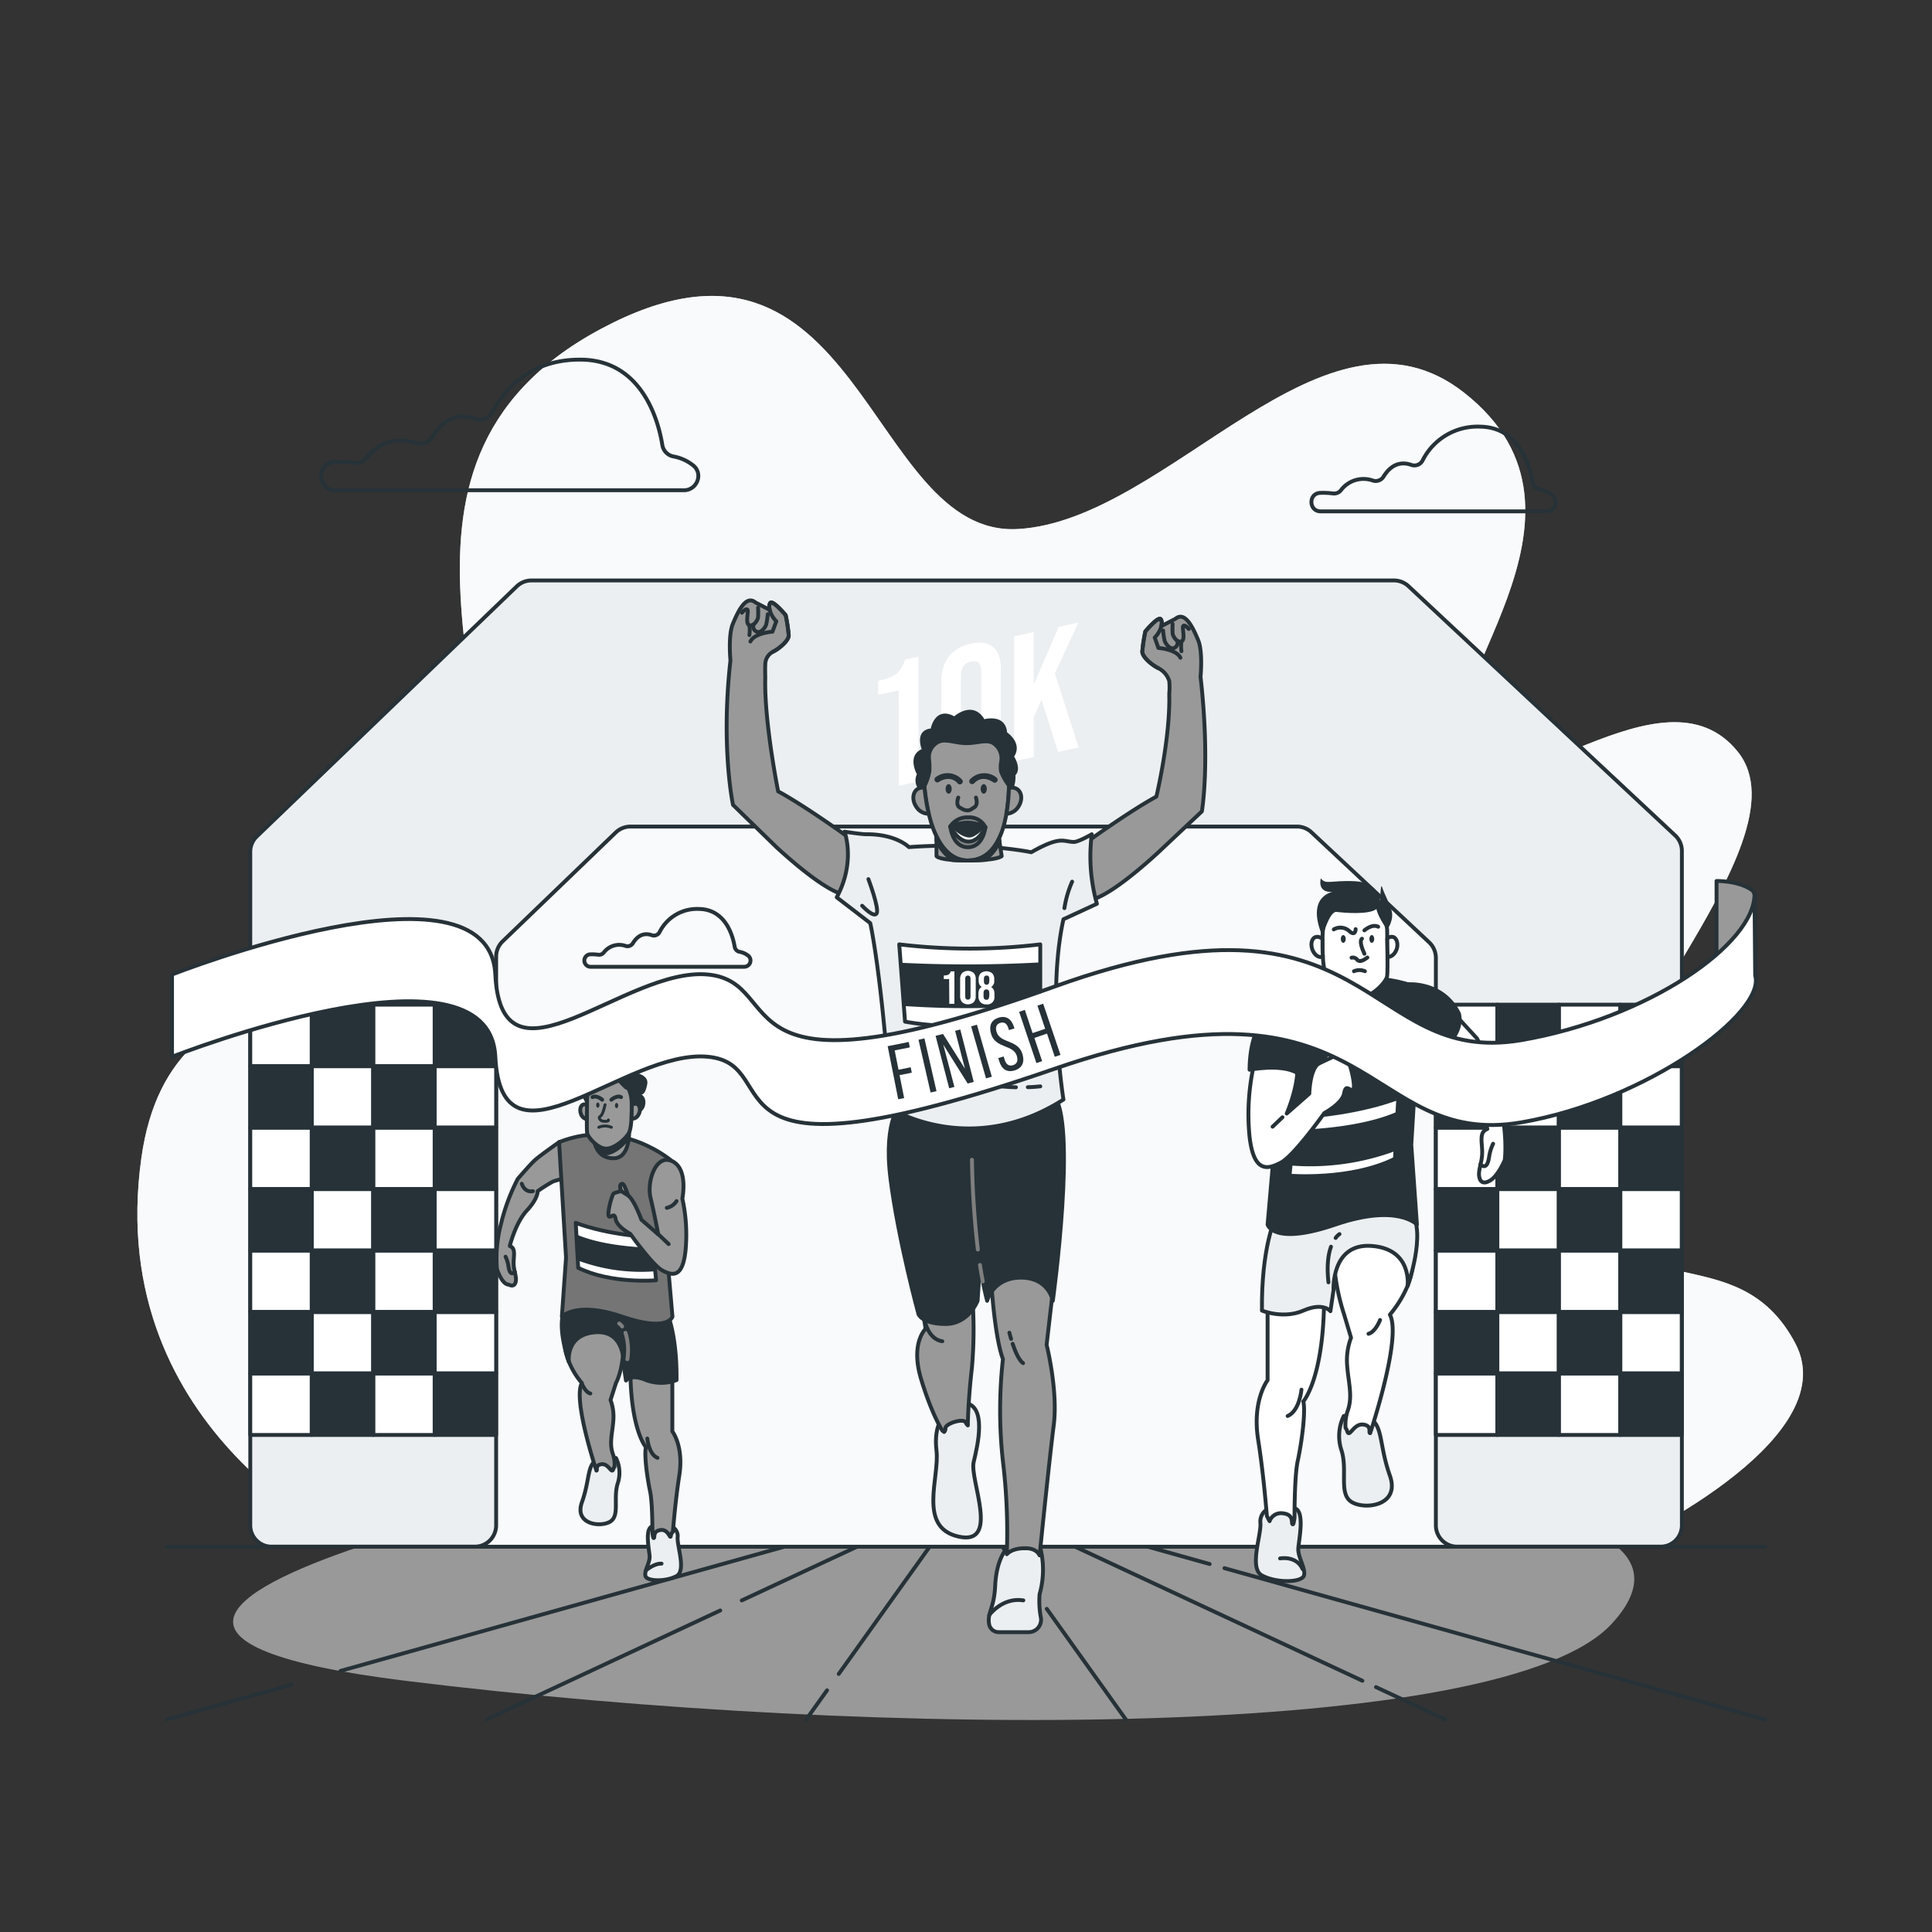 <svg xmlns="http://www.w3.org/2000/svg" viewBox="0 0 500 500"><rect x="0" y="0" width="500" height="500" fill="#333333" stroke="none"/><g id="freepik--background-simple--inject-2"><path d="M93,400.29S26.55,371.42,36.58,299.71c7.94-56.8,66.71-33,83.86-70.58s-31.81-108.19,35.05-144c67.36-36.11,68.81,54.07,108,51.78s79.29-63.69,115.43-35.28c40.45,31.79-10.71,78.35,0,94.67s51.38-25.87,70.8-1.78-46.25,83.22-38.3,114.14,38.21,10.54,53.21,39c13.5,25.59-46.08,52.69-46.08,52.69H93" style="fill:#ECEFF1"></path><path d="M93,400.29S26.55,371.42,36.58,299.71c7.94-56.8,66.71-33,83.86-70.58s-31.81-108.19,35.05-144c67.36-36.11,68.81,54.07,108,51.78s79.29-63.69,115.43-35.28c40.45,31.79-10.71,78.35,0,94.67s51.38-25.87,70.8-1.78-46.25,83.22-38.3,114.14,38.21,10.54,53.21,39c13.5,25.59-46.08,52.69-46.08,52.69H93" style="fill:#fff;opacity:0.7"></path></g><g id="freepik--Cloud--inject-2"><path d="M341.77,132.34h58.48a2.37,2.37,0,0,0,1.69-4.05,7.22,7.22,0,0,0-3.53-1.64,2.34,2.34,0,0,1-1.79-1.91c-.68-4-3.37-14.11-13.45-14.32a15.91,15.91,0,0,0-15,8.74,2.39,2.39,0,0,1-2.92,1.16c-1.89-.68-4.8-.83-7.17,3a2.4,2.4,0,0,1-2.72,1.07,7.29,7.29,0,0,0-8.27,2.41,2.29,2.29,0,0,1-2.09.91,19.86,19.86,0,0,0-3.36-.15C338.55,127.72,338.71,132.34,341.77,132.34Z" style="fill:none;stroke:#263238;stroke-linecap:round;stroke-linejoin:round"></path><path d="M152.69,250.2H192.6a1.62,1.62,0,0,0,1.16-2.76,5,5,0,0,0-2.41-1.12,1.59,1.59,0,0,1-1.22-1.31c-.46-2.76-2.3-9.63-9.18-9.77a10.84,10.84,0,0,0-10.26,6,1.65,1.65,0,0,1-2,.79c-1.29-.47-3.27-.57-4.89,2.06a1.64,1.64,0,0,1-1.86.73,5,5,0,0,0-5.64,1.64,1.59,1.59,0,0,1-1.43.63,12.21,12.21,0,0,0-2.29-.1A1.62,1.62,0,0,0,152.69,250.2Z" style="fill:none;stroke:#263238;stroke-linecap:round;stroke-linejoin:round"></path><path d="M86.78,126.88H177c3.26,0,5-4,2.62-6.24a11.4,11.4,0,0,0-5.44-2.53,3.6,3.6,0,0,1-2.77-2.94c-1-6.26-5.2-21.77-20.75-22.09-13.92-.28-20.54,8.46-23.18,13.48a3.69,3.69,0,0,1-4.51,1.79c-2.91-1-7.4-1.27-11.06,4.66a3.7,3.7,0,0,1-4.19,1.64c-3.26-1-8.74-1.47-12.76,3.72a3.53,3.53,0,0,1-3.23,1.41,30.67,30.67,0,0,0-5.17-.23C81.8,119.77,82.05,126.88,86.78,126.88Z" style="fill:none;stroke:#263238;stroke-linecap:round;stroke-linejoin:round"></path></g><g id="freepik--Gate--inject-2"><path d="M429.71,400.28H377.13a5.53,5.53,0,0,1-5.53-5.52V247.86a5.53,5.53,0,0,0-1.75-4l-30.44-28.46a5.5,5.5,0,0,0-3.77-1.49H163.18a5.52,5.52,0,0,0-3.83,1.54l-29.26,28.16a5.51,5.51,0,0,0-1.69,4V394.76a5.53,5.53,0,0,1-5.53,5.52H70.29a5.52,5.52,0,0,1-5.52-5.52V220.47a5.53,5.53,0,0,1,1.69-4l67.26-64.7a5.51,5.51,0,0,1,3.82-1.55H360.75a5.55,5.55,0,0,1,3.77,1.49l69,64.49a5.49,5.49,0,0,1,1.75,4V394.76A5.52,5.52,0,0,1,429.71,400.28Z" style="fill:#ECEFF1;stroke:#263238;stroke-linecap:round;stroke-linejoin:round"></path><rect x="64.77" y="260.01" width="15.91" height="15.91" style="fill:#fff;stroke:#263238;stroke-linecap:round;stroke-linejoin:round"></rect><rect x="96.58" y="260.01" width="15.91" height="15.91" style="fill:#fff;stroke:#263238;stroke-linecap:round;stroke-linejoin:round"></rect><rect x="80.68" y="275.92" width="15.91" height="15.91" style="fill:#fff;stroke:#263238;stroke-linecap:round;stroke-linejoin:round"></rect><rect x="112.49" y="275.92" width="15.91" height="15.91" style="fill:#fff;stroke:#263238;stroke-linecap:round;stroke-linejoin:round"></rect><rect x="64.77" y="291.82" width="15.91" height="15.91" style="fill:#fff;stroke:#263238;stroke-linecap:round;stroke-linejoin:round"></rect><rect x="96.58" y="291.82" width="15.91" height="15.91" style="fill:#fff;stroke:#263238;stroke-linecap:round;stroke-linejoin:round"></rect><rect x="80.68" y="307.73" width="15.91" height="15.91" style="fill:#fff;stroke:#263238;stroke-linecap:round;stroke-linejoin:round"></rect><rect x="112.49" y="307.73" width="15.91" height="15.91" style="fill:#fff;stroke:#263238;stroke-linecap:round;stroke-linejoin:round"></rect><rect x="64.77" y="323.64" width="15.91" height="15.91" style="fill:#fff;stroke:#263238;stroke-linecap:round;stroke-linejoin:round"></rect><rect x="96.58" y="323.64" width="15.91" height="15.91" style="fill:#fff;stroke:#263238;stroke-linecap:round;stroke-linejoin:round"></rect><rect x="80.68" y="339.54" width="15.91" height="15.91" style="fill:#fff;stroke:#263238;stroke-linecap:round;stroke-linejoin:round"></rect><rect x="112.49" y="339.54" width="15.91" height="15.91" style="fill:#fff;stroke:#263238;stroke-linecap:round;stroke-linejoin:round"></rect><rect x="64.77" y="355.45" width="15.91" height="15.91" style="fill:#fff;stroke:#263238;stroke-linecap:round;stroke-linejoin:round"></rect><rect x="96.58" y="355.45" width="15.91" height="15.91" style="fill:#fff;stroke:#263238;stroke-linecap:round;stroke-linejoin:round"></rect><rect x="80.68" y="260.01" width="15.91" height="15.91" style="fill:#263238;stroke:#263238;stroke-linecap:round;stroke-linejoin:round"></rect><rect x="112.49" y="260.01" width="15.91" height="15.91" style="fill:#263238;stroke:#263238;stroke-linecap:round;stroke-linejoin:round"></rect><rect x="64.77" y="275.92" width="15.91" height="15.91" style="fill:#263238;stroke:#263238;stroke-linecap:round;stroke-linejoin:round"></rect><rect x="96.58" y="275.92" width="15.91" height="15.91" style="fill:#263238;stroke:#263238;stroke-linecap:round;stroke-linejoin:round"></rect><rect x="80.68" y="291.82" width="15.91" height="15.91" style="fill:#263238;stroke:#263238;stroke-linecap:round;stroke-linejoin:round"></rect><rect x="112.49" y="291.82" width="15.91" height="15.91" style="fill:#263238;stroke:#263238;stroke-linecap:round;stroke-linejoin:round"></rect><rect x="64.77" y="307.73" width="15.91" height="15.91" style="fill:#263238;stroke:#263238;stroke-linecap:round;stroke-linejoin:round"></rect><rect x="96.58" y="307.73" width="15.91" height="15.91" style="fill:#263238;stroke:#263238;stroke-linecap:round;stroke-linejoin:round"></rect><rect x="80.68" y="323.64" width="15.91" height="15.91" style="fill:#263238;stroke:#263238;stroke-linecap:round;stroke-linejoin:round"></rect><rect x="112.49" y="323.64" width="15.91" height="15.91" style="fill:#263238;stroke:#263238;stroke-linecap:round;stroke-linejoin:round"></rect><rect x="64.77" y="339.54" width="15.91" height="15.91" style="fill:#263238;stroke:#263238;stroke-linecap:round;stroke-linejoin:round"></rect><rect x="96.58" y="339.54" width="15.91" height="15.91" style="fill:#263238;stroke:#263238;stroke-linecap:round;stroke-linejoin:round"></rect><rect x="80.68" y="355.45" width="15.91" height="15.91" style="fill:#263238;stroke:#263238;stroke-linecap:round;stroke-linejoin:round"></rect><rect x="112.49" y="355.45" width="15.91" height="15.91" style="fill:#263238;stroke:#263238;stroke-linecap:round;stroke-linejoin:round"></rect><rect x="371.6" y="260.01" width="15.91" height="15.91" style="fill:#fff;stroke:#263238;stroke-linecap:round;stroke-linejoin:round"></rect><rect x="403.42" y="260.01" width="15.91" height="15.91" style="fill:#fff;stroke:#263238;stroke-linecap:round;stroke-linejoin:round"></rect><rect x="387.51" y="275.92" width="15.91" height="15.91" style="fill:#fff;stroke:#263238;stroke-linecap:round;stroke-linejoin:round"></rect><rect x="419.32" y="275.92" width="15.91" height="15.91" style="fill:#fff;stroke:#263238;stroke-linecap:round;stroke-linejoin:round"></rect><rect x="371.6" y="291.82" width="15.91" height="15.91" style="fill:#fff;stroke:#263238;stroke-linecap:round;stroke-linejoin:round"></rect><rect x="403.42" y="291.82" width="15.91" height="15.91" style="fill:#fff;stroke:#263238;stroke-linecap:round;stroke-linejoin:round"></rect><rect x="387.51" y="307.73" width="15.91" height="15.91" style="fill:#fff;stroke:#263238;stroke-linecap:round;stroke-linejoin:round"></rect><rect x="419.32" y="307.73" width="15.91" height="15.91" style="fill:#fff;stroke:#263238;stroke-linecap:round;stroke-linejoin:round"></rect><rect x="371.6" y="323.64" width="15.91" height="15.91" style="fill:#fff;stroke:#263238;stroke-linecap:round;stroke-linejoin:round"></rect><rect x="403.42" y="323.64" width="15.91" height="15.91" style="fill:#fff;stroke:#263238;stroke-linecap:round;stroke-linejoin:round"></rect><rect x="387.51" y="339.54" width="15.91" height="15.91" style="fill:#fff;stroke:#263238;stroke-linecap:round;stroke-linejoin:round"></rect><rect x="419.32" y="339.54" width="15.91" height="15.91" style="fill:#fff;stroke:#263238;stroke-linecap:round;stroke-linejoin:round"></rect><rect x="371.6" y="355.45" width="15.91" height="15.91" style="fill:#fff;stroke:#263238;stroke-linecap:round;stroke-linejoin:round"></rect><rect x="403.42" y="355.45" width="15.91" height="15.91" style="fill:#fff;stroke:#263238;stroke-linecap:round;stroke-linejoin:round"></rect><rect x="387.51" y="260.01" width="15.91" height="15.91" style="fill:#263238;stroke:#263238;stroke-linecap:round;stroke-linejoin:round"></rect><rect x="419.32" y="260.01" width="15.91" height="15.91" style="fill:#263238;stroke:#263238;stroke-linecap:round;stroke-linejoin:round"></rect><rect x="371.6" y="275.92" width="15.91" height="15.91" style="fill:#263238;stroke:#263238;stroke-linecap:round;stroke-linejoin:round"></rect><rect x="403.42" y="275.92" width="15.91" height="15.91" style="fill:#263238;stroke:#263238;stroke-linecap:round;stroke-linejoin:round"></rect><rect x="387.51" y="291.82" width="15.91" height="15.91" style="fill:#263238;stroke:#263238;stroke-linecap:round;stroke-linejoin:round"></rect><rect x="419.32" y="291.82" width="15.91" height="15.91" style="fill:#263238;stroke:#263238;stroke-linecap:round;stroke-linejoin:round"></rect><rect x="371.6" y="307.73" width="15.91" height="15.91" style="fill:#263238;stroke:#263238;stroke-linecap:round;stroke-linejoin:round"></rect><rect x="403.42" y="307.73" width="15.91" height="15.91" style="fill:#263238;stroke:#263238;stroke-linecap:round;stroke-linejoin:round"></rect><rect x="387.51" y="323.64" width="15.91" height="15.91" style="fill:#263238;stroke:#263238;stroke-linecap:round;stroke-linejoin:round"></rect><rect x="419.32" y="323.64" width="15.91" height="15.91" style="fill:#263238;stroke:#263238;stroke-linecap:round;stroke-linejoin:round"></rect><rect x="371.6" y="339.54" width="15.91" height="15.91" style="fill:#263238;stroke:#263238;stroke-linecap:round;stroke-linejoin:round"></rect><rect x="403.42" y="339.54" width="15.91" height="15.91" style="fill:#263238;stroke:#263238;stroke-linecap:round;stroke-linejoin:round"></rect><rect x="387.51" y="355.45" width="15.91" height="15.91" style="fill:#263238;stroke:#263238;stroke-linecap:round;stroke-linejoin:round"></rect><rect x="419.32" y="355.45" width="15.91" height="15.91" style="fill:#263238;stroke:#263238;stroke-linecap:round;stroke-linejoin:round"></rect><path d="M232.59,178.68l-5.31,1.13v-3.6c4.29-.91,5.82-2.16,7-5.55l3.42-.72v32.33l-5.08,1.08Z" style="fill:#fff"></path><path d="M243.59,193.34v-17c0-5.18,2.73-8.71,7.71-9.77s7.72,1.31,7.72,6.49v17c0,5.18-2.73,8.71-7.72,9.77S243.59,198.52,243.59,193.34Zm10.35-1.87V173.82c0-2.31-1-3-2.64-2.63s-2.63,1.44-2.63,3.75v17.65c0,2.31,1,3,2.63,2.63S253.94,193.78,253.94,191.47Z" style="fill:#fff"></path><path d="M262.45,164.67l5.08-1.08v13.63l6.47-15,5.08-1.08L273,174.29l6.15,19.16-5.31,1.13-4.3-13.5-2,4.54v10.3L262.45,197Z" style="fill:#fff"></path></g><g id="freepik--Floor--inject-2"><path d="M418.5,400.29H93C58.86,411.8,36.29,426.52,105,435c124.67,15.35,284,15.35,312-14.65C425.22,411.53,424.13,405.05,418.5,400.29Z" style="fill:#999"></path><line x1="316.89" y1="405.84" x2="456.78" y2="445" style="fill:none;stroke:#263238;stroke-linecap:round;stroke-linejoin:round"></line><line x1="297.05" y1="400.29" x2="313.06" y2="404.77" style="fill:none;stroke:#263238;stroke-linecap:round;stroke-linejoin:round"></line><line x1="352.59" y1="434.98" x2="278.22" y2="400.28" style="fill:none;stroke:#263238;stroke-linecap:round;stroke-linejoin:round"></line><line x1="374.07" y1="445" x2="356.1" y2="436.62" style="fill:none;stroke:#263238;stroke-linecap:round;stroke-linejoin:round"></line><line x1="268.73" y1="413.33" x2="259.41" y2="400.29" style="fill:none;stroke:#263238;stroke-linecap:round;stroke-linejoin:round"></line><line x1="291.36" y1="445" x2="270.9" y2="416.36" style="fill:none;stroke:#263238;stroke-linecap:round;stroke-linejoin:round"></line><line x1="217.06" y1="433.22" x2="240.59" y2="400.29" style="fill:none;stroke:#263238;stroke-linecap:round;stroke-linejoin:round"></line><line x1="208.64" y1="445" x2="214.04" y2="437.45" style="fill:none;stroke:#263238;stroke-linecap:round;stroke-linejoin:round"></line><line x1="191.97" y1="414.19" x2="221.77" y2="400.29" style="fill:none;stroke:#263238;stroke-linecap:round;stroke-linejoin:round"></line><line x1="125.93" y1="445" x2="186.4" y2="416.79" style="fill:none;stroke:#263238;stroke-linecap:round;stroke-linejoin:round"></line><line x1="88.12" y1="432.43" x2="202.96" y2="400.29" style="fill:none;stroke:#263238;stroke-linecap:round;stroke-linejoin:round"></line><line x1="43.22" y1="445" x2="75.49" y2="435.97" style="fill:none;stroke:#263238;stroke-linecap:round;stroke-linejoin:round"></line><line x1="43.22" y1="400.29" x2="456.78" y2="400.29" style="fill:none;stroke:#263238;stroke-linecap:round;stroke-linejoin:round"></line></g><g id="freepik--character-1--inject-2"><path d="M173.65,395a2.7,2.7,0,0,1,1.72,2.88c-.16,2.28,2.24,8.61-.28,10-2.85,1.54-7.69,1.36-8.05,0s1.2-3.48,1.08-5.16-1.32-7.21.72-7.69A14.55,14.55,0,0,1,173.65,395Z" style="fill:#ECEFF1;stroke:#263238;stroke-linecap:round;stroke-linejoin:round"></path><path d="M174.15,396.41a1.69,1.69,0,0,0-.53,1c-.18,1.26-.55-1.72-2.66-1.44s-1.4,1.94-1.76,2.07c-.19.08-.23-.56-.35-1.15,0-2.94-.09-8.53-.61-10.95-.72-3.36-1.56-9.36-1.08-11.41,0,0-3.74-4.22-4-18.73H174v14.65s3,3.84,1.8,11.41C174.94,387.36,174.39,393.45,174.15,396.41Z" style="fill:#999;stroke:#263238;stroke-linecap:round;stroke-linejoin:round"></path><path d="M167.52,372.29s.36,4.09,2.64,5" style="fill:none;stroke:#263238;stroke-linecap:round;stroke-linejoin:round"></path><path d="M167.14,406.44s2.11-1.86,4.07-1.77" style="fill:none;stroke:#263238;stroke-linecap:round;stroke-linejoin:round"></path><path d="M159.42,377.34a8.64,8.64,0,0,1,.43,6.6c-1.2,3.84.6,8.29-1.92,9.85s-9.37.72-7.33-5,1.35-9.49,3.68-10.81A7.73,7.73,0,0,1,159.42,377.34Z" style="fill:#ECEFF1;stroke:#263238;stroke-linecap:round;stroke-linejoin:round"></path><path d="M148,341.79l8.4.73,5,4s.27,6.9-2,11.44L158,362.32a12.26,12.26,0,0,1,.72,5.41c-.24,3.24-1.08,5.76-.12,8.53a8,8,0,0,1,.44,3.32,2,2,0,0,0-.31.62c-.45,1.4-1.17-1.44-3-1.26s-1,1.63-1.38,1.65c-1.05-3.19-5.92-18.68-3.77-22.68a19.67,19.67,0,0,1-4.23-8.31A10.63,10.63,0,0,1,148,341.79Z" style="fill:#999;stroke:#263238;stroke-linecap:round;stroke-linejoin:round"></path><path d="M150.55,358s.86,2.28,2.23,2.64" style="fill:none;stroke:#263238;stroke-linecap:round;stroke-linejoin:round"></path><path d="M151.88,285.86s-3.1-3.87-.28-6.2c0,0,1.71-7.12,6.6-5.37s4.31,3,4.31,3,5.51.26,5,3.24-1.52,2.72-1.52,2.72,1.49.71.9,3a2.88,2.88,0,0,1-3,2.05Z" style="fill:#263238"></path><path d="M143.14,305.76a39.9,39.9,0,0,0-4,2.52s.18,1.8-2.79,5-4.42,9.18-4.42,9.18c1.71.63.9,2.79,1,4.78s.9,3.33.48,4.68-1.74.54-1.74.54c-1.8,0-3.06-4.05-3.06-4.05a34.38,34.38,0,0,1,1-11.44A51.07,51.07,0,0,1,134,305.09s3.21-3.73,4.42-4.83c1.46-1.32,6.33-4.71,6.33-4.71L146,305A24.85,24.85,0,0,0,143.14,305.76Z" style="fill:#999;stroke:#263238;stroke-linecap:round;stroke-linejoin:round"></path><path d="M137.92,308.28s-2,.57-2.88-1.92" style="fill:none;stroke:#263238;stroke-linecap:round;stroke-linejoin:round"></path><path d="M130.84,325.23a8.62,8.62,0,0,1,.72,2.34c.18,1.27.53,2.59,1.71,1.63" style="fill:none;stroke:#263238;stroke-linecap:round;stroke-linejoin:round"></path><path d="M172.57,339.63s2.64,5.4,2.52,17.53a11.24,11.24,0,0,1-7.93,0c-3.84-1.68-5.16.12-5.16.12l-.6-4.08s.48-9-7.33-8.41-6.84,7.69-6.84,7.69-3.61-10-.73-14.17S172.57,339.63,172.57,339.63Z" style="fill:#263238;stroke:#263238;stroke-linecap:round;stroke-linejoin:round"></path><path d="M161.87,344.93a15.23,15.23,0,0,1,.49,6.83" style="fill:none;stroke:#7f7f7f;stroke-linecap:round;stroke-linejoin:round"></path><path d="M160.24,342.52a2.89,2.89,0,0,1,.77.77" style="fill:none;stroke:#7f7f7f;stroke-linecap:round;stroke-linejoin:round"></path><path d="M174,300.59s-13-11.52-29.31-5l1.8,29.9-1.08,15.26s3.73-4.09,15.62,0,13,0,13,0l-2.16-24.86Z" style="fill:#757575;stroke:#263238;stroke-linecap:round;stroke-linejoin:round"></path><path d="M168.72,320.17l1.08,11.17s-11.71,1-20.17-3.24L149,316.46S156.38,319.54,168.72,320.17Z" style="fill:#fff;stroke:#263238;stroke-linecap:round;stroke-linejoin:round"></path><path d="M169.58,329a46.71,46.71,0,0,1-20.05-2.8l-.37-6.73c6.91,3,17,3.4,19.83,3.46Z" style="fill:#263238"></path><path d="M162.81,292.76s.33,7-4,7c-5.52,0-5.21-6.31-5.21-6.31Z" style="fill:#999;stroke:#263238;stroke-linecap:round;stroke-linejoin:round"></path><path d="M163.48,285.58s.21,6.15-.78,7.75-3.72,3.94-5.84,3.94-4.76-2.94-4.92-4.1,0-8.87,0-8.87.32-6,4.92-6S163.52,281.92,163.48,285.58Z" style="fill:#999;stroke:#263238;stroke-linecap:round;stroke-linejoin:round"></path><path d="M151.92,286a1.14,1.14,0,0,0-.94-.15c-.71.23-1,1.26-.67,2.3a2,2,0,0,0,1.57,1.49C151.88,288.42,151.9,287.07,151.92,286Z" style="fill:#999;stroke:#263238;stroke-linecap:round;stroke-linejoin:round"></path><path d="M159.15,286.11c0,.37.19.68.42.68s.43-.31.43-.68-.19-.67-.43-.67S159.15,285.74,159.15,286.11Z" style="fill:#263238"></path><path d="M154.29,286c0,.37.2.67.43.67s.43-.3.43-.67-.19-.68-.43-.68S154.29,285.64,154.29,286Z" style="fill:#263238"></path><path d="M155.85,284.61s-1.4-1.25-2.51-.67" style="fill:none;stroke:#263238;stroke-linecap:round;stroke-linejoin:round"></path><path d="M158.22,284.61s1.41-1.25,2.51-.67" style="fill:none;stroke:#263238;stroke-linecap:round;stroke-linejoin:round"></path><path d="M158.22,291.74a4.19,4.19,0,0,0-3.25,0" style="fill:none;stroke:#263238;stroke-linecap:round;stroke-linejoin:round;stroke-width:0.75px"></path><path d="M168.36,310c.92,3.79,2,9.46,2,9.46L166,315.67s-1.68-4.67-3.21-6.08c-.59-.54-1.11-3.56-1.92-3.2s-.09,1.89-.09,1.89a11.29,11.29,0,0,0-1.9.54c-.54.27-1.89,5.59-1.26,6s1.35-1.26,1.72.72,3.78,3.78,3.78,3.78,5.76,8.11,8.28,9.46,5.23,2.07,6-5a43.37,43.37,0,0,0-.81-13.6s1.6-7.68-2.64-9.67S167.35,305.84,168.36,310Z" style="fill:#999;stroke:#263238;stroke-linecap:round;stroke-linejoin:round"></path><line x1="173.05" y1="321.97" x2="170.08" y2="319.15" style="fill:none;stroke:#263238;stroke-linecap:round;stroke-linejoin:round"></line><line x1="162.51" y1="309.36" x2="160.8" y2="308.28" style="fill:none;stroke:#263238;stroke-linecap:round;stroke-linejoin:round"></line><path d="M175.09,310.84a4,4,0,0,1-2.52,1.75" style="fill:#fff;stroke:#263238;stroke-linecap:round;stroke-linejoin:round"></path><path d="M156.59,285.89s-.52,2.65-1.23,3,.1,1.11.49,1.23,1.8.18,1.6-.29" style="fill:none;stroke:#263238;stroke-linecap:round;stroke-linejoin:round;stroke-width:0.75px"></path><polygon points="151.94 284.3 153.9 280.37 156.08 280.76 159.99 280.11 161.65 281.79 162.51 282.21 163.49 286.11 164.58 283.11 164.17 279.79 159.99 277.2 156.43 276.1 152.84 278.69 151.6 281.6 151.06 282.96 151.94 284.3" style="fill:#263238"></polygon><path d="M164.79,285.68a1.3,1.3,0,0,0-1.3.43c0,.69,0,2-.05,3.26a.39.39,0,0,0,.11.06c.71.24,1.57-.41,1.91-1.45S165.5,285.91,164.79,285.68Z" style="fill:#999;stroke:#263238;stroke-linecap:round;stroke-linejoin:round"></path><path d="M162.7,293.33c-1,1.61-3.72,3.94-5.84,3.94a5,5,0,0,1-3-1.41,5.43,5.43,0,0,0,1.73,2.84,3.09,3.09,0,0,0,1.23.28c2.09,0,4.78-2.26,5.8-3.87a13.52,13.52,0,0,0,.15-2A1.23,1.23,0,0,1,162.7,293.33Z" style="fill:#263238"></path></g><g id="freepik--character-2--inject-2"><path d="M244.68,365.88s-3.18,2.52-2.32,9.52-5,20,5.86,22.3c10.64,2.25,2.69-14.8,3.76-19.3s3.51-14.75-2.43-15.34Z" style="fill:#ECEFF1;stroke:#263238;stroke-linecap:round;stroke-linejoin:round"></path><path d="M244.34,370.59a1.21,1.21,0,0,0,.34-.94c-.13-1.19,4.7-2.75,5.25-1.5a2.11,2.11,0,0,0,.55.74c0-1.68.19-7.53,1.05-14.89a113.83,113.83,0,0,0,0-19.77l-13.15,2.42,1.17,7.25s-4,3.66-1.17,13,5.5,13.33,5.5,13.33A4.27,4.27,0,0,0,244.34,370.59Z" style="fill:#999;stroke:#263238;stroke-linecap:round;stroke-linejoin:round"></path><path d="M233.47,285.15s-5,4.25-3,20,7.25,35,7.25,35,1,2.5,7,2.5,8.28-6,8.28-6l1.72-25.5V288.23Z" style="fill:#263238;stroke:#263238;stroke-linecap:round;stroke-linejoin:round"></path><path d="M239.41,342.12s.91,4.5,4.46,5" style="fill:none;stroke:#263238;stroke-linecap:round;stroke-linejoin:round"></path><path d="M258.46,422.4h7.76a3.21,3.21,0,0,0,3.16-3.75,22.5,22.5,0,0,1-.33-6.09,23.23,23.23,0,0,0,.21-11.86h-8.63s-2.75,2.53-3.08,9.7c-.28,6-2.09,6.86-1.57,9.94A2.5,2.5,0,0,0,258.46,422.4Z" style="fill:#ECEFF1;stroke:#263238;stroke-linecap:round;stroke-linejoin:round"></path><path d="M273,329.56s-11.77-6.33-16.44,2.5c0,0,.83,13.84,3,19.67a120.64,120.64,0,0,0,0,26.5,152.52,152.52,0,0,1,1,24c.72-.76,2.11-1.55,4.79-1.55,2.13,0,3.19.85,3.7,1.85.63-6.16,2.67-26.09,3.65-33.65,1.16-9-1.84-20.84-1.84-20.84Z" style="fill:#999;stroke:#263238;stroke-linecap:round;stroke-linejoin:round"></path><path d="M251.53,289.15s-.81,29.25,3.94,47.5c0,0,1.5-6,8.75-6s8.25,6,8.25,6,6.5-47,0-53.5Z" style="fill:#263238;stroke:#263238;stroke-linecap:round;stroke-linejoin:round"></path><path d="M262.07,347.78c.65,1.93,1.62,4.26,2.7,5" style="fill:none;stroke:#263238;stroke-linecap:round;stroke-linejoin:round"></path><path d="M261.22,344.9s.16.66.45,1.61" style="fill:none;stroke:#263238;stroke-linecap:round;stroke-linejoin:round"></path><path d="M253.61,327.37c.22,1.45.47,2.88.73,4.26" style="fill:none;stroke:#7f7f7f;stroke-linecap:round;stroke-linejoin:round"></path><path d="M251.54,300.15a232.48,232.48,0,0,0,1.53,23.23" style="fill:none;stroke:#7f7f7f;stroke-linecap:round;stroke-linejoin:round"></path><path d="M219.11,216.36s-10.85-7.83-17.73-11.56c0,0-3.64-18.05-3.33-29.45,0,0-.06-2.49,0-3.32A3.72,3.72,0,0,1,200,168.7c1.59-.79,4.12-2.85,4.12-4.27a42,42,0,0,0-.79-5.23s-3.33-4-4-3.16a2.22,2.22,0,0,0-.1,1.81l-3.7-1.92c-2.53-2.11-4.59,2.48-5.86,5.49s-.63,9.5-.63,9.5c-2.54,22.48.66,37.38.66,37.38l11.37,11.07c14.41,13.14,18.05,12.19,18.05,12.19C223.23,226.65,219.11,216.36,219.11,216.36Z" style="fill:#999;stroke:#263238;stroke-linecap:round;stroke-linejoin:round"></path><path d="M200,168.7c1.59-.79,4.12-2.85,4.12-4.27a42,42,0,0,0-.79-5.23s-3.33-4-4-3.16,0,3.16,1.58,4.75l-1,2.69s-4.59.31-5.7,2.53" style="fill:none;stroke:#263238;stroke-linecap:round;stroke-linejoin:round"></path><path d="M192,158.57s1-1.19,1.42-.79-.63,3.56.48,4,2.21-1.26,2.29-2.05a23.77,23.77,0,0,0,0-2.46" style="fill:none;stroke:#263238;stroke-linecap:round;stroke-linejoin:round"></path><path d="M195.05,161.63a1.39,1.39,0,0,0,.63,1.77c1.12.74,2.37-1,2.61-1.77a18.69,18.69,0,0,0,.4-2.66" style="fill:none;stroke:#263238;stroke-linecap:round;stroke-linejoin:round"></path><path d="M193.94,161.81a8.78,8.78,0,0,1,0,2.54" style="fill:none;stroke:#263238;stroke-linecap:round;stroke-linejoin:round"></path><path d="M281.54,217.72s10.91-7.86,17.73-11.56c0,0,3.64-15.2,3.33-26.6a18.49,18.49,0,0,0,0-3.32,5.55,5.55,0,0,0-2.86-3.33c-1.59-.79-4.12-2.85-4.12-4.27a42,42,0,0,1,.79-5.23s3.33-4,4-3.16a2.22,2.22,0,0,1,.1,1.81l3.7-1.92c2.53-2.11,4.59,2.48,5.86,5.49s.63,9.5.63,9.5c2.54,22.48.34,34.86.34,34.86l-11.42,10.74c-14.41,13.14-18,12.19-18,12.19C277.42,228,281.54,217.72,281.54,217.72Z" style="fill:#999;stroke:#263238;stroke-linecap:round;stroke-linejoin:round"></path><path d="M299.75,172.91c-1.59-.79-4.12-2.85-4.12-4.27a42,42,0,0,1,.79-5.23s3.33-4,4-3.16,0,3.16-1.58,4.75l.95,2.69s4.59.31,5.7,2.53" style="fill:none;stroke:#263238;stroke-linecap:round;stroke-linejoin:round"></path><path d="M307.66,162.78s-1-1.19-1.42-.79.63,3.56-.48,4-2.21-1.27-2.29-2.06a23.77,23.77,0,0,1,0-2.46" style="fill:none;stroke:#263238;stroke-linecap:round;stroke-linejoin:round"></path><path d="M304.65,165.84a1.39,1.39,0,0,1-.63,1.77c-1.12.74-2.37-1-2.61-1.77a18.49,18.49,0,0,1-.4-2.66" style="fill:none;stroke:#263238;stroke-linecap:round;stroke-linejoin:round"></path><path d="M305.76,166a8.71,8.71,0,0,0,0,2.53" style="fill:none;stroke:#263238;stroke-linecap:round;stroke-linejoin:round"></path><path d="M225.22,238.9s3,13,5.33,48c0,0,20.67,13,44.67-2.34,0,0-4.34-27,0-46.66l8.66-4a45.44,45.44,0,0,1-1.33-18s-3.4,2-4.67,2c-2.82-.08-3.33-1.67-11,2.66,0,0-12.35-2.68-31.66-1.33,0,0-3.27-3.38-11-3.33-1.43,0-5.67-.67-5.67-.67s3,7.67-2,17Z" style="fill:#ECEFF1;stroke:#263238;stroke-linecap:round;stroke-linejoin:round"></path><path d="M232.72,244.4a152.59,152.59,0,0,0,36.5,0v20s-19.75,2.75-35,0Z" style="fill:#fff;stroke:#263238;stroke-linecap:round;stroke-linejoin:round"></path><path d="M233.07,249.16l.84,11.19a235.21,235.21,0,0,0,35.31-.22V249.07A345.2,345.2,0,0,1,233.07,249.16Z" style="fill:#263238"></path><path d="M224.74,227.52s2.88,7.63,2.13,8.88-3.75-2-3.75-2" style="fill:none;stroke:#263238;stroke-linecap:round;stroke-linejoin:round"></path><path d="M277.47,228.17a27.2,27.2,0,0,0-2,6.85" style="fill:#ECEFF1;stroke:#263238;stroke-linecap:round;stroke-linejoin:round"></path><path d="M266,281.36c1.05,0,2.13-.11,3.23-.21" style="fill:none;stroke:#263238;stroke-linecap:round;stroke-linejoin:round"></path><path d="M234,269.82s9.8,11.13,28.92,11.57" style="fill:none;stroke:#263238;stroke-linecap:round;stroke-linejoin:round"></path><path d="M245.63,253.38h-1.38v-.93a3.61,3.61,0,0,0,.9-.1,1.12,1.12,0,0,0,.55-.32,1.83,1.83,0,0,0,.36-.64H247v8.4h-1.32Z" style="fill:#fff"></path><path d="M249,259.36a2.22,2.22,0,0,1-.52-1.56v-4.42a2.22,2.22,0,0,1,.52-1.56,2.28,2.28,0,0,1,3,0,2.18,2.18,0,0,1,.52,1.56v4.42a2.18,2.18,0,0,1-.52,1.56,2.28,2.28,0,0,1-3,0Zm2.17-1.48V253.3c0-.55-.23-.83-.68-.83s-.69.28-.69.83v4.58c0,.55.23.83.69.83S251.17,258.43,251.17,257.88Z" style="fill:#fff"></path><path d="M253.76,259.38a2.09,2.09,0,0,1-.54-1.55v-.74a2.34,2.34,0,0,1,.21-1,1.43,1.43,0,0,1,.66-.67v0a1.4,1.4,0,0,1-.62-.63,2.36,2.36,0,0,1-.2-1v-.34a2.12,2.12,0,0,1,.52-1.55,2.37,2.37,0,0,1,3,0,2.12,2.12,0,0,1,.52,1.55v.34a1.74,1.74,0,0,1-.81,1.66v0a1.52,1.52,0,0,1,.66.67,2.49,2.49,0,0,1,.2,1v.74a1.86,1.86,0,0,1-2.06,2.08A2.07,2.07,0,0,1,253.76,259.38Zm2.27-1.62V257c0-.63-.25-.95-.74-.95s-.75.32-.75.95v.8c0,.63.25.95.75.95S256,258.39,256,257.76Zm0-3.79v-.66q0-.84-.69-.84c-.47,0-.7.28-.7.84V254c0,.56.23.84.7.84S256,254.53,256,254Z" style="fill:#fff"></path><path d="M242.36,211.83v9.73s.45,1.14,8.17,1.14,8.71-1.14,8.71-1.14l-1.51-9.73Z" style="fill:#999;stroke:#263238;stroke-linecap:round;stroke-linejoin:round"></path><path d="M238.54,205a3.68,3.68,0,0,1-1.25-4.62s-2.66-4.75,1.25-6.5c0,0-1.94-4.83,2.34-5.34,0,0,1.08-5.83,6.08-3.16,0,0,4.77-4.25,7.8.75,0,0,5.45-1.5,5.87,3.41,0,0,4.08,2.71,1.83,6.27,0,0,2,3.07.33,4.82,0,0,.34,3.84-2.16,5.5S238.54,205,238.54,205Z" style="fill:#263238"></path><path d="M261.15,202.33c-.06,5.74-.87,20.37-10.62,20.37-9,0-11-14.55-11.38-20.37-.28-4.6-.27-15.13,10.5-15.13C262.4,187.2,261.2,197.58,261.15,202.33Z" style="fill:#999;stroke:#263238;stroke-linecap:round;stroke-linejoin:round"></path><path d="M239.27,203.9a2.37,2.37,0,0,0-1.84.33c-1.28.87-1.42,2.92-.29,4.57a3.75,3.75,0,0,0,3.21,1.8A51.16,51.16,0,0,1,239.27,203.9Z" style="fill:#999;stroke:#263238;stroke-linecap:round;stroke-linejoin:round"></path><path d="M249.65,187.2c-10.77,0-10.78,10.53-10.5,15.13,0,.58.09,1.26.17,2a14.39,14.39,0,0,0,1.71-4.67,20.9,20.9,0,0,0-.11-3.33,3.88,3.88,0,0,1,2.19-3.9c1.67-.79,4.1.4,7,.4s5.12-1,6.67-.09a4.19,4.19,0,0,1,1.85,4.24,7.8,7.8,0,0,0-.05,2.76,13.66,13.66,0,0,0,2.5,4.26c0-.61,0-1.18,0-1.67C261.2,197.58,262.4,187.2,249.65,187.2Z" style="fill:#263238"></path><path d="M248,206.41s-.87,2.2.65,2.71c0,0,1.75,1.38,3.13,0,0,0,1.53-.32.8-2.71" style="fill:none;stroke:#263238;stroke-linecap:round;stroke-linejoin:round"></path><path d="M246.29,204.17c0,.68-.35,1.24-.78,1.24s-.79-.56-.79-1.24.35-1.24.79-1.24S246.29,203.48,246.29,204.17Z" style="fill:#263238"></path><path d="M255.38,204.17c0,.68-.36,1.24-.79,1.24s-.79-.56-.79-1.24.35-1.24.79-1.24S255.38,203.48,255.38,204.17Z" style="fill:#263238"></path><path d="M255,214.05s-1.6,3.76-4.37,3.76-4.72-3.91-4.72-3.91a12.56,12.56,0,0,1,4.55-1A11.15,11.15,0,0,1,255,214.05Z" style="fill:#263238;stroke:#263238;stroke-linecap:round;stroke-linejoin:round"></path><path d="M255,214.05a4.61,4.61,0,0,0-4.41-2.52,5.3,5.3,0,0,0-4.68,2.37,12.56,12.56,0,0,1,4.55-1A11.15,11.15,0,0,1,255,214.05Z" style="fill:#858585;stroke:#263238;stroke-linecap:round;stroke-linejoin:round"></path><path d="M250.93,216.75c-2.3,0-5-2.85-5-2.85s1.94,3.91,4.72,3.91,4.37-3.76,4.37-3.76S252.51,216.75,250.93,216.75Z" style="fill:#fff"></path><path d="M250.66,217.81c-2.78,0-4.72-3.91-4.72-3.91s.5,5.36,4.55,5.36,4.54-5.21,4.54-5.21S253.43,217.81,250.66,217.81Z" style="fill:#858585;stroke:#263238;stroke-linecap:round;stroke-linejoin:round"></path><path d="M248.41,203a.75.75,0,0,1-.56-.25c-2-2.31-4.71-.48-4.82-.4a.75.75,0,0,1-.86-1.23,5.07,5.07,0,0,1,6.81.64.74.74,0,0,1-.07,1.05A.73.73,0,0,1,248.41,203Z" style="fill:#263238"></path><path d="M251.58,202.93a.79.79,0,0,1-.52-.2.75.75,0,0,1,0-1.06,5.07,5.07,0,0,1,6.82-.46.75.75,0,0,1-.89,1.21h0c-.12-.08-2.75-2-4.84.27A.71.71,0,0,1,251.58,202.93Z" style="fill:#263238"></path><path d="M242.36,216.46v1a12,12,0,0,0,4.19,5.11c1,.08,2.34.13,4,.13C246.65,222.7,244.07,220,242.36,216.46Z" style="fill:#263238;stroke:#263238;stroke-miterlimit:10"></path><path d="M258.54,217c-1.56,3.26-4.05,5.67-8,5.67,1.72,0,3.09-.06,4.21-.14a10.61,10.61,0,0,0,3.91-4.79Z" style="fill:#263238;stroke:#263238;stroke-miterlimit:10"></path><path d="M263.24,204.23a2.51,2.51,0,0,0-2.13-.27,48.25,48.25,0,0,1-.65,6.64,3.81,3.81,0,0,0,3.07-1.8C264.65,207.15,264.52,205.1,263.24,204.23Z" style="fill:#999;stroke:#263238;stroke-linecap:round;stroke-linejoin:round"></path><path d="M256,418s3.38-4.69,8.84-3.83" style="fill:none;stroke:#263238;stroke-linecap:round;stroke-linejoin:round"></path></g><g id="freepik--character-3--inject-2"><path d="M328.53,390.34a3.65,3.65,0,0,0-2.33,3.89c.22,3.09-3,11.65.38,13.49,3.85,2.08,10.4,1.83,10.89,0s-1.63-4.71-1.47-7,1.79-9.74-1-10.39A19.62,19.62,0,0,0,328.53,390.34Z" style="fill:#ECEFF1;stroke:#263238;stroke-linecap:round;stroke-linejoin:round"></path><path d="M327.86,392.26a10.27,10.27,0,0,0,.71,1.41,3.15,3.15,0,0,1,3.6-2c2.85.37,1.89,2.63,2.37,2.81.26.1.31-.76.48-1.55,0-4,.12-11.54.82-14.81,1-4.55,2.11-12.67,1.46-15.43,0,0,5.06-5.72,5.36-25.34H328.05V357.2s-4.06,5.2-2.44,15.43C326.78,380,327.53,388.25,327.86,392.26Z" style="fill:#fff;stroke:#263238;stroke-linecap:round;stroke-linejoin:round"></path><path d="M336.82,359.64s-.49,5.52-3.58,6.82" style="fill:none;stroke:#263238;stroke-linecap:round;stroke-linejoin:round"></path><path d="M347.77,366.46a11.72,11.72,0,0,0-.58,8.93c1.63,5.2-.81,11.21,2.6,13.32s12.67,1,9.91-6.82-1.82-12.83-5-14.62A10.51,10.51,0,0,0,347.77,366.46Z" style="fill:#ECEFF1;stroke:#263238;stroke-linecap:round;stroke-linejoin:round"></path><path d="M363.29,318.39l-11.37,1-6.79,5.34a56,56,0,0,0,2.73,15.47l1.79,6a16.52,16.52,0,0,0-1,7.31c.33,4.38,1.46,7.79.16,11.53a11,11,0,0,0-.58,4.5,2.61,2.61,0,0,1,.42.84c.61,1.89,1.58-1.95,4.08-1.71s1.3,2.21,1.87,2.23c1.41-4.32,8-25.26,5.1-30.67,0,0,4.56-5.08,5.71-11.24A14.38,14.38,0,0,0,363.29,318.39Z" style="fill:#fff;stroke:#263238;stroke-linecap:round;stroke-linejoin:round"></path><path d="M357.16,341.61s-1.16,3.09-3,3.57" style="fill:none;stroke:#263238;stroke-linecap:round;stroke-linejoin:round"></path><path d="M330,315.46s-3.57,7.31-3.41,23.72c0,0,5.53,2.27,10.72,0s7,.16,7,.16l.81-5.52s-.65-12.19,9.91-11.37,9.25,10.39,9.25,10.39,4.88-13.48,1-19.16S330,315.46,330,315.46Z" style="fill:#ECEFF1;stroke:#263238;stroke-linecap:round;stroke-linejoin:round"></path><path d="M344.46,322.64c-.69,1.91-1.15,4.83-.66,9.23" style="fill:none;stroke:#263238;stroke-linecap:round;stroke-linejoin:round"></path><path d="M346.66,319.38a4,4,0,0,0-1,1" style="fill:none;stroke:#263238;stroke-linecap:round;stroke-linejoin:round"></path><path d="M328.05,262.68s17.54-15.59,39.63-6.82l-2.44,40.44,1.46,20.62s-5-5.52-21.11,0-17.54,0-17.54,0L331,283.3Z" style="fill:#263238;stroke:#263238;stroke-linecap:round;stroke-linejoin:round"></path><path d="M335.19,289.15l-1.46,15.11s15.84,1.34,27.29-4.39l.85-15.73S351.88,288.3,335.19,289.15Z" style="fill:#fff;stroke:#263238;stroke-linecap:round;stroke-linejoin:round"></path><path d="M334,301.13a63,63,0,0,0,27.12-3.79l.5-9.1c-9.35,4.07-22.92,4.61-26.82,4.68Z" style="fill:#263238;stroke:#263238;stroke-linecap:round;stroke-linejoin:round"></path><path d="M376.24,262.23l6,6.52a69.09,69.09,0,0,1,5.85,16c2.19,9.38,1.34,15.47,1.34,15.47s-1.89,4.54-4.14,5.48c0,0-1.79,1.09-2.36-.73s.53-3.66.65-6.34-1-5.6,1.34-6.45c0,0-1.95-8.17-6-12.43s-3.77-6.7-3.77-6.7l-5.36-3.41Z" style="fill:#fff;stroke:#263238;stroke-linecap:round;stroke-linejoin:round"></path><path d="M376.85,273.07s2.68.77,3.9-2.6" style="fill:none;stroke:#263238;stroke-linecap:round;stroke-linejoin:round"></path><path d="M364.44,254.73s9-.78,13.14,7.62c0,0,1.61,5-4.75,9.26l-7.15-1.14Z" style="fill:#263238;stroke:#263238;stroke-linecap:round;stroke-linejoin:round"></path><path d="M386.42,296a11.59,11.59,0,0,0-1,3.16c-.25,1.71-.71,3.5-2.31,2.2" style="fill:none;stroke:#263238;stroke-linecap:round;stroke-linejoin:round"></path><path d="M324.47,275.75a58.58,58.58,0,0,0-1.09,18.4c1.09,9.5,4.75,8.52,8.16,6.7s11.2-12.8,11.2-12.8,4.63-2.43,5.12-5.11,1.46-.37,2.31-1-1-7.79-1.7-8.16a15.38,15.38,0,0,0-2.56-.73s1-2.07-.12-2.56-2.19,3.17-4.51,4.75-2.43,7.8-2.43,7.8L333,288.18s3.29-7.56,2.68-12.79l-5.08-2.2Z" style="fill:#fff;stroke:#263238;stroke-linecap:round;stroke-linejoin:round"></path><line x1="329.34" y1="291.59" x2="331.9" y2="289.15" style="fill:none;stroke:#263238;stroke-linecap:round;stroke-linejoin:round"></line><line x1="341.28" y1="275.26" x2="345.91" y2="273.07" style="fill:none;stroke:#263238;stroke-linecap:round;stroke-linejoin:round"></line><path d="M331.83,259.92s-8.33,2.19-8.45,16.93c0,0,8-1.59,12.18.73,0,0,3-4.39,2.07-9.38S331.83,259.92,331.83,259.92Z" style="fill:#263238;stroke:#263238;stroke-linecap:round;stroke-linejoin:round"></path><path d="M343.19,251.21s-.45,9.41,5.41,9.41c7.47,0,7-8.53,7-8.53Z" style="fill:#fff;stroke:#263238;stroke-linecap:round;stroke-linejoin:round"></path><path d="M342.28,242.37s-.3,8.31,1.13,10.49,5.39,5.32,8.46,5.32,6.89-4,7.12-5.55,0-12,0-12-.45-8.17-7.12-8.17S342.23,237.42,342.28,242.37Z" style="fill:#fff;stroke:#263238;stroke-linecap:round;stroke-linejoin:round"></path><path d="M342.27,243.09a1.77,1.77,0,0,0-1.76-.59c-1,.32-1.37,1.71-.91,3.12s1.62,2.28,2.58,2l.17-.08C342.24,245.73,342.25,244,342.27,243.09Z" style="fill:#fff;stroke:#263238;stroke-linecap:round;stroke-linejoin:round"></path><path d="M360.56,242.5a1.66,1.66,0,0,0-1.53.38c0,1.33.05,3.08.06,4.74.91.14,1.94-.7,2.37-2S361.52,242.82,360.56,242.5Z" style="fill:#fff;stroke:#263238;stroke-linecap:round;stroke-linejoin:round"></path><path d="M357.19,233.23s-.15-4.87-6.52-5.17-7.56,1-8.84-.75c0,0-1.12,3.75,3,3.52,0,0-7,1.13-2.55,11.54,0,0,1.8-6.59,3.6-6.37s8.39.82,10.34-.75c0,0,.22,1.72,2.77,5.4,0,0,2-2.66,1.05-5.32-1-2.85-1.81-4-2.32-5.7C357.27,228.11,357.19,233.23,357.19,233.23Z" style="fill:#263238"></path><path d="M348.27,243c0,.55-.29,1-.63,1s-.64-.44-.64-1,.29-1,.64-1S348.27,242.47,348.27,243Z" style="fill:#263238"></path><path d="M355.65,243c0,.55-.28,1-.63,1s-.63-.44-.63-1,.28-1,.63-1S355.65,242.47,355.65,243Z" style="fill:#263238"></path><path d="M345.18,240.53a3.4,3.4,0,0,1,3.92.35c1.72,1.64,1.74-.42,1.74-.42" style="fill:none;stroke:#263238;stroke-linecap:round;stroke-linejoin:round"></path><path d="M353.1,240.78s2-1.77,3.57-.94" style="fill:none;stroke:#263238;stroke-linecap:round;stroke-linejoin:round"></path><path d="M349.78,247.85a1.41,1.41,0,0,1,1.44.5c.63.76,1.7.17,2.65-.54" style="fill:none;stroke:#263238;stroke-linecap:round;stroke-linejoin:round"></path><path d="M352.48,242.94s-1,.38.63,3.9" style="fill:none;stroke:#263238;stroke-linecap:round;stroke-linejoin:round"></path><path d="M350.41,251.35a3.66,3.66,0,0,1,2.83,0" style="fill:none;stroke:#263238;stroke-linecap:round;stroke-linejoin:round"></path><path d="M354.39,257.45a5.57,5.57,0,0,1-2.52.73c-3.07,0-7-3.15-8.46-5.32a2.6,2.6,0,0,1-.2-.41,17,17,0,0,0,.23,2.2c1.43,2.16,5.34,5.24,8.38,5.27A6.08,6.08,0,0,0,354.39,257.45Z" style="fill:#263238"></path><path d="M331.28,403.32s4.21-.84,5.85,2.79" style="fill:none;stroke:#263238;stroke-linecap:round;stroke-linejoin:round"></path></g><g id="freepik--finish-line--inject-2"><path d="M454.24,253.8c-.76-1.22-3.88-2.8-10-2.88V228c4.6.06,7.51,1.22,9,2.24a2.16,2.16,0,0,1,.92,1.78Z" style="fill:#999;stroke:#263238;stroke-linecap:round;stroke-linejoin:round"></path><path d="M44.52,273.49s82.1-32.32,83.67,0,33.72-2.09,55.05,0-5.55,36.05,89.75,3.09c82.72-28.61,79.69,20.95,120.77,13.88,32.47-5.59,63.34-28.44,60.48-38l-.18-21.18c.26,13-27.57,32.27-60.3,37.9-41.08,7.07-38.43-43.57-120.77-13.88-88.7,32-68.41-1-89.75-3.09s-53.48,32.31-55.05,0-83.67,0-83.67,0Z" style="fill:#fff;stroke:#263238;stroke-linecap:round;stroke-linejoin:round"></path><path d="M235.69,276.21l.28,1.4-3.16.63,1.18,5.94-1.53.31-2.73-13.74,5.45-1.09.28,1.4-3.92.78,1,5Z" style="fill:#263238"></path><path d="M239.24,268.74l3.12,13.65-1.52.35-3.13-13.65Z" style="fill:#263238"></path><path d="M247,281.29l-1.35.35-3.52-13.56,1.92-.5,5.68,9-2.54-9.8,1.33-.35L252,280l-1.57.41-6.31-10.06Z" style="fill:#263238"></path><path d="M252.83,265.19l3.85,13.46-1.5.43-3.85-13.46Z" style="fill:#263238"></path><path d="M262.42,265.79l.12.37-1.42.43-.13-.43c-.37-1.21-1.05-1.77-2.12-1.44s-1.31,1.18-.95,2.36c.93,3,5.51,1.9,6.67,5.66.63,2,.06,3.65-2,4.28s-3.41-.39-4-2.42l-.24-.76,1.39-.43.26.84c.38,1.2,1.09,1.75,2.16,1.42s1.35-1.19,1-2.39c-.92-3-5.48-1.89-6.65-5.65-.63-2.06-.07-3.64,1.93-4.26S261.8,263.77,262.42,265.79Z" style="fill:#263238"></path><path d="M267.7,268.62l2,6-1.48.5-4.47-13.26,1.48-.5,2,6,3.26-1.1-2-6,1.48-.5L274.45,273l-1.48.49-2-6Z" style="fill:#263238"></path></g></svg>
